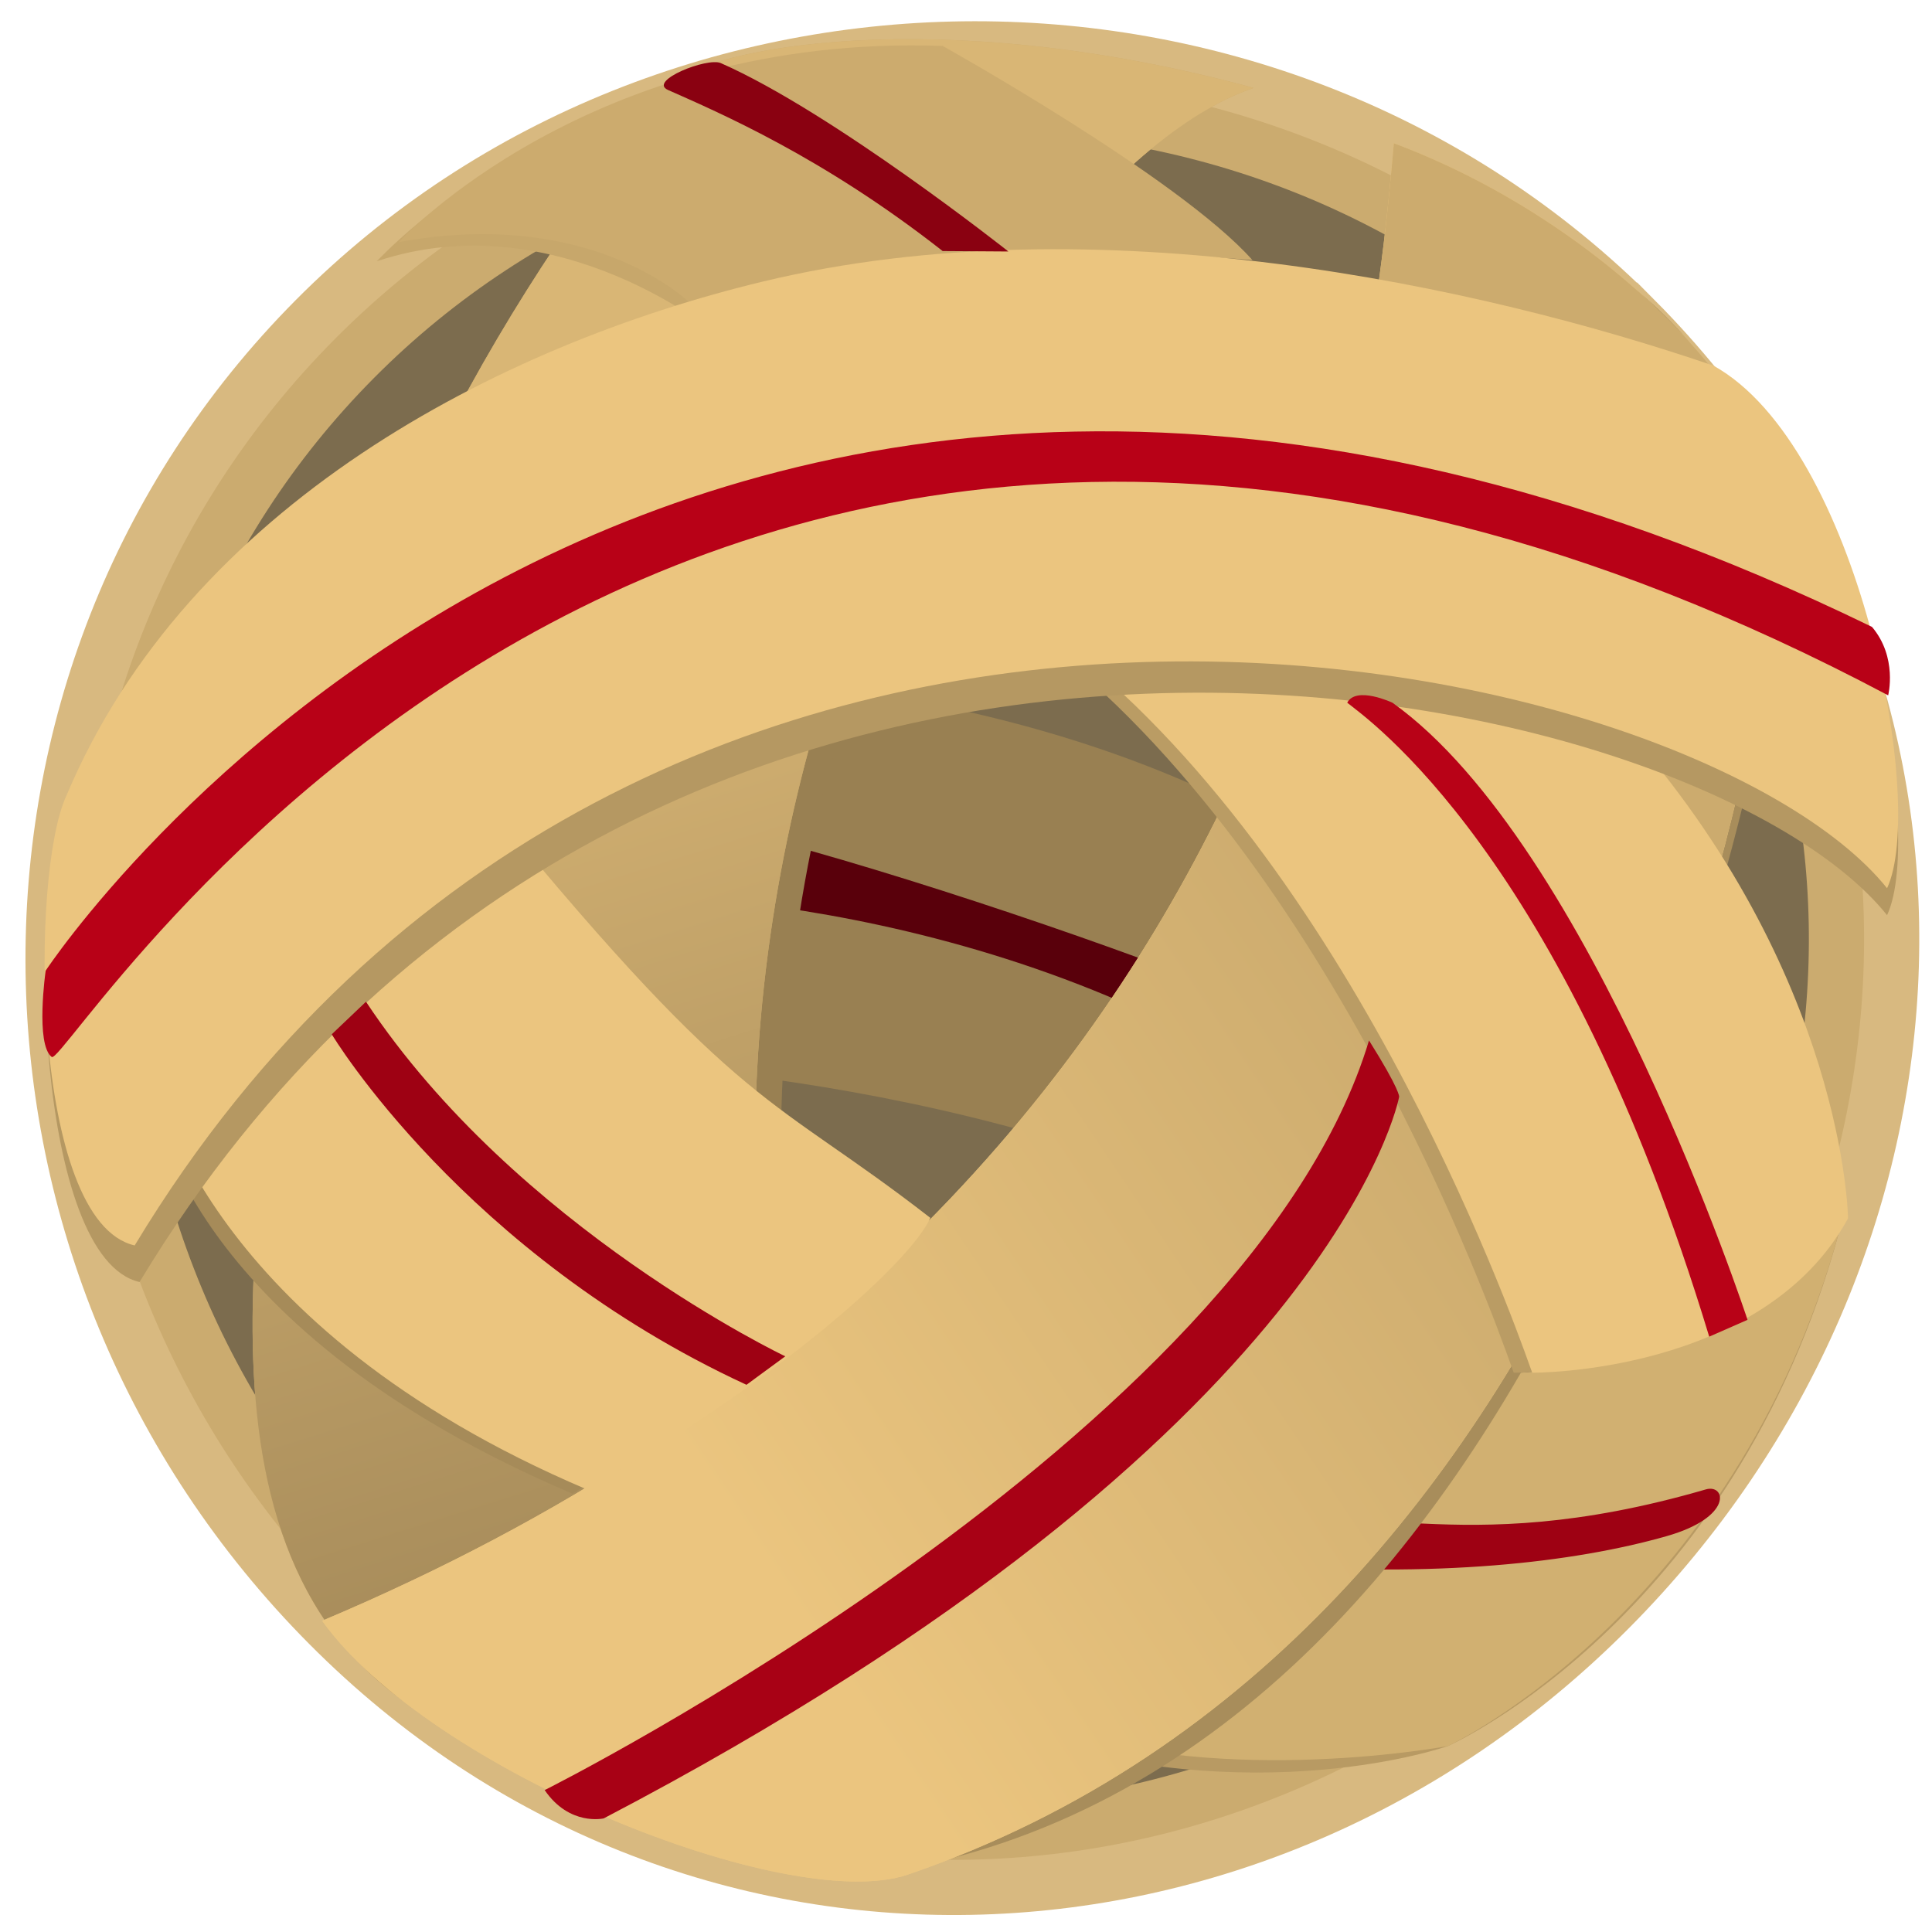 <svg width='35' height='35' viewBox='0 0 35 35' xmlns='http://www.w3.org/2000/svg' xmlns:xlink='http://www.w3.org/1999/xlink'><title>152-SepakTakraw</title><defs><linearGradient x1='55.304%' y1='16.596%' x2='10.02%' y2='66.881%' id='b'><stop stop-color='#D9B675' offset='0%'/><stop stop-color='#A68B5A' offset='100%'/></linearGradient><path d='M6.24 31.271c.534 1.018 2.258.626 2.613-.161 6.256-13.9 22.785-17.178 27.348-14.413-2.508-5.44-5.907-8.098-6.675-8.083-4.44.086-10.705.91-15.882 4.34-4.1 2.716-10.66 5.93-9.639 11.4-.097 1.094.957 4.489 2.234 6.917z' id='a'/><linearGradient x1='15.688%' y1='65.191%' x2='56.024%' y2='26.665%' id='d'><stop stop-color='#EBC57F' offset='0%'/><stop stop-color='#CCAB6E' offset='100%'/></linearGradient><path d='M11.953 34.58C20.9 17.652 35.793 17.573 40.31 17.573c-1.08-3.89-3.983-7.222-6.132-7.664-4.441.086-20.42 1.384-25.883 13.704-.918 2.099 1.134 8.803 3.657 10.967z' id='c'/></defs><g fill='none' fill-rule='evenodd'><path d='M29.269 6.144c6.32 6.36 5.818 16.32-.466 22.644-6.285 6.326-16.173 6.649-22.492.289-6.32-6.36-6.527-16.612-.243-22.937 6.285-6.325 16.881-6.357 23.2.004z' stroke='#D4B272' stroke-width='2' fill='#6E5C3B' opacity='.9'/><path d='M25.598 23.757c-5.438-4.122-14.17-4.453-14.229-4.476 0 0-2.04-4.939.405-7.037 0 0 6.262-.187 11.523 2.824 2.616 4.864 2.301 8.69 2.301 8.69z' fill='#998052'/><path d='M24.37 19.03c.162.63.277 1.23.357 1.793-5.142-4.282-12.28-4.707-13.944-4.596.022-.474.057-.938.174-1.404.23-.913 13.243 3.542 13.413 4.207z' fill='#59000B'/><path d='M25.893 24.873s5.271.538 7.524-2.937c-1.82 7.313-7.183 9.694-7.183 9.694s-3.503 1.241-7.977-.262c3.025-1.497 7.636-6.495 7.636-6.495z' fill='#B89A63'/><path d='M25.893 24.873s5.271.538 7.524-2.937c-1.81 7.173-7.183 9.694-7.183 9.694s-3.996.755-7.182-.323c3.025-1.496 6.841-6.434 6.841-6.434z' fill='#D1B071'/><path d='M30.188 27.83c-1.69.48-4.178.76-7.399.509.498-.472-1.527.583.187-.429 1.591-.94 3.267.427 7.927-.928.362-.105.504.502-.715.848z' fill='#9E0113'/><path d='M14.272 23.366c-.701-7.114 1.65-13.721 4.485-17.787 1.463-2.099-5.578-4.666-6.06-4.068-2.788 3.457-6.185 8.785-6.884 14.955-.286 2.519-.847 5.456-.731 8.199.108 2.58 9.54 2.246 9.19-1.299z' fill='#998052'/><g transform='rotate(-50 13.26 23.61)'><use fill='#CCAB6E' xlink:href='#a'/><use fill='url(#b)' xlink:href='#a'/></g><path d='M7.157 29.462c17.644-7.438 17.7-21.29 18.093-25.79 3.394-.017 6.718 2.633 7.1 6.776-.472 4.416-4.41 21.833-16.666 23.524-1.563-.442-8.21-1.976-8.527-4.51z' fill='#A88D5B'/><g transform='scale(1 -1) rotate(85 43.785 -.728)'><use fill='#EBC57F' xlink:href='#c'/><use fill='url(#d)' xlink:href='#c'/></g><path d='M15.597 22.438c.448.386-2.104-1.726-6.661-7.275-4.557-5.55-6.1 4.956-6.1 4.956s.605 3.995 7.538 6.942c3.66-2.356 3.69-2.885 5.223-4.623z' fill='#A68B59'/><path d='M16.854 22.063c-2.893-2.248-3.361-1.832-7.918-7.382-4.557-5.549-6.1 4.957-6.1 4.957s.859 4.396 7.792 7.343c3.546-2.01 5.866-4.123 6.226-4.918z' fill='#EBC57F'/><path d='M19.523 12.132c5.163 4.462 7.866 12.684 7.9 12.736 0 0 4.178.033 5.721-2.796 0 0-.05-4.428-4.09-8.948-5.302-1.548-9.531-.992-9.531-.992z' fill='#BA9C64'/><path d='M19.858 12.132c5.163 4.462 7.866 12.684 7.9 12.736 0 0 4.178.033 5.721-2.796 0 0-.05-4.428-4.09-8.948-5.302-1.548-9.531-.992-9.531-.992z' fill='#EBC57F'/><path d='M13.01 6.075s-2.896-2.437-6.184-1.342c0 0 4.249-4.61 10.351-3.297 0 0 4.29 2.39 5.612 3.88 0 0-5.936-.604-9.778.76z' fill='#C7A76B'/><path d='M12.515 5.503s-1.75-1.768-5.292-1.117c0 0 3.457-3.781 9.854-3.554 0 0 4.29 2.39 5.612 3.88 0 0-6.331-.573-10.174.79z' fill='#CCAB6E'/><path d='M2.528 23.225c9.136-15.129 28.127-11.04 31.658-6.646.714-1.526-.507-8.001-3.145-9.466-4.202-1.438-11.18-2.978-17.218-1.525-4.782 1.15-10.432 3.9-12.645 9.16-.66 1.41-.53 8.045 1.35 8.477z' fill='#B59862'/><path d='M2.44 22.562c9.136-15.128 28.215-10.866 31.746-6.471.714-1.527-.507-8.002-3.145-9.467C26.839 5.187 19.86 3.646 13.823 5.1 9.04 6.25 3.415 9.155 1.203 14.415c-.661 1.41-.644 7.715 1.236 8.147z' fill='#EBC57F'/><path d='M9.868 32.429s12.772-6.4 14.933-13.58c.565.9.546 1.02.546 1.02s-1.126 6.127-14.41 13.073c0 0-.619.146-1.07-.513z' fill='#A80115'/><path d='M.938 19.148c.3.226 11.28-18.215 33.268-6.551 0 0 .175-.688-.293-1.24C11.947.663.827 17.585.827 17.585s-.19 1.337.111 1.564z' fill='#B80117'/><path d='M24.406 12.73c.342.278 3.899 2.71 6.558 11.485l.694-.305s-2.825-8.61-6.433-11.18c0 0-.655-.308-.819 0z' fill='#B80217'/><path d='M12.102 1.63c.927.412 2.803 1.213 4.975 2.918l1.191.008s-3.188-2.524-5.21-3.413c-.246-.108-1.327.322-.956.487z' fill='#8A0111'/><path d='M6.01 18.737s2.385 3.98 7.513 6.35l.703-.516s-4.871-2.315-7.596-6.424l-.62.59z' fill='#9E0113'/></g></svg>